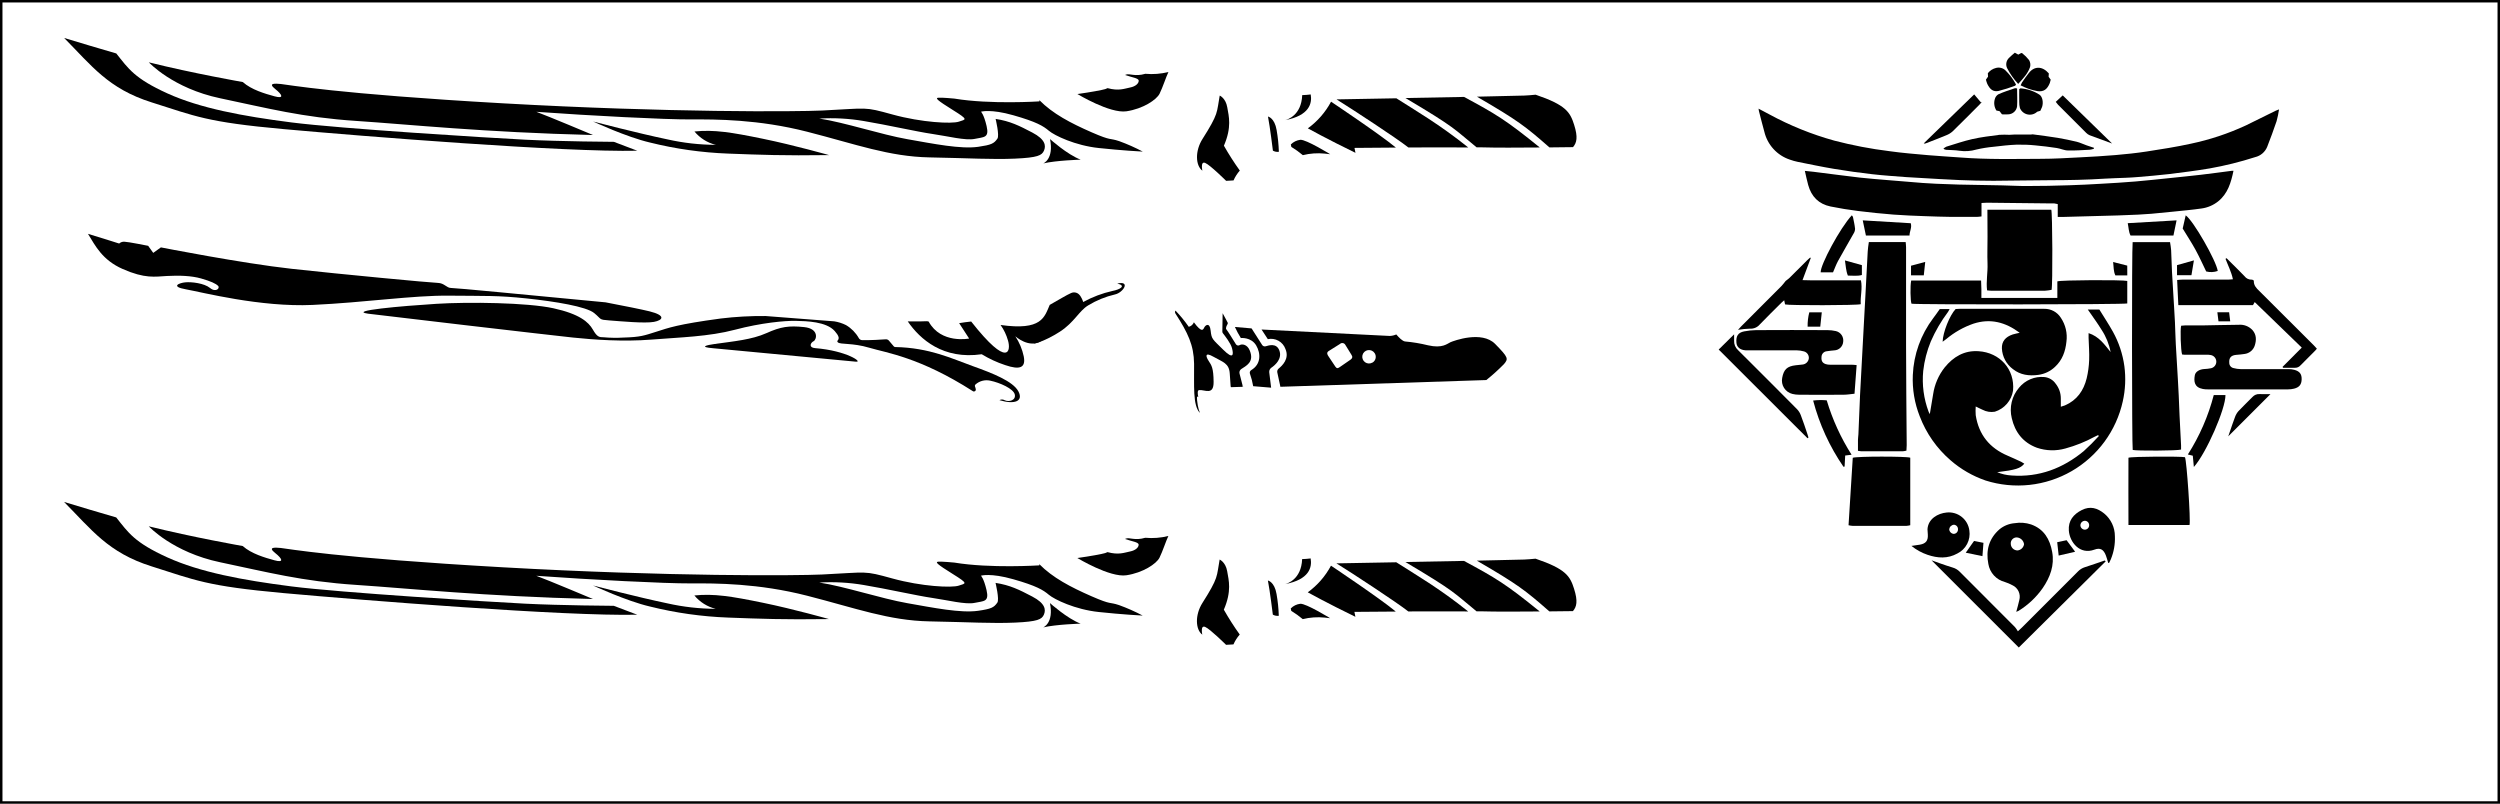 <svg width="1014" height="326" viewBox="0 0 1014 326" fill="none" xmlns="http://www.w3.org/2000/svg">
<path d="M786.77 125.35H790.77C790.579 125.745 790.365 126.129 790.13 126.5C787.34 130.215 784.991 134.242 783.13 138.5C781.56 142.315 780.526 146.33 780.06 150.43C779.512 156.073 780.268 161.766 782.27 167.07C782.408 167.378 782.561 167.678 782.73 167.97C783.21 165.07 783.64 162.48 784.08 159.89C784.661 155.935 786.268 152.201 788.74 149.06C792.27 144.7 796.74 142.06 802.49 142.45C811.14 143 817.29 149.78 816.49 158.45C816.176 160.419 815.319 162.261 814.015 163.77C812.711 165.279 811.013 166.394 809.11 166.99C807.401 167.287 805.641 167.005 804.11 166.19C803.24 165.82 802.4 165.37 801.35 164.87C801.264 166.045 801.264 167.225 801.35 168.4C802.58 176.31 806.98 181.74 814.35 184.85C816.18 185.63 817.98 186.47 819.78 187.3C820.221 187.532 820.648 187.789 821.06 188.07C819.5 189.99 817.51 190.61 810.06 191.52C811.939 192.302 813.938 192.755 815.97 192.86C827.07 193.65 836.7 189.96 845.15 182.99C847.297 181.056 849.343 179.014 851.28 176.87L851 176.47C850.54 176.69 850.07 176.89 849.62 177.12C845.86 179.17 841.873 180.775 837.74 181.9C833.936 182.982 829.893 182.878 826.15 181.6C820.53 179.51 817.27 175.29 815.97 169.6C815.444 167.458 815.437 165.221 815.948 163.074C816.459 160.928 817.475 158.935 818.91 157.26C820.141 155.747 821.726 154.561 823.524 153.806C825.322 153.051 827.278 152.75 829.22 152.93C830.14 153.022 831.029 153.316 831.823 153.792C832.616 154.267 833.295 154.912 833.81 155.68C835.162 157.386 835.889 159.503 835.87 161.68C835.87 162.68 835.87 163.68 835.87 164.97C836.435 164.818 836.993 164.638 837.54 164.43C842.42 162.32 845.13 158.43 846.36 153.43C846.937 151.013 847.272 148.544 847.36 146.06C847.48 143.06 847.22 140.06 847.13 137.06C847.13 136.52 847.13 135.98 847.13 135.11C851.4 136.5 853.6 139.76 856.06 142.79C855.451 139.578 854.211 136.519 852.41 133.79C850.73 131.03 848.79 128.44 846.81 125.55H851.5C853.3 128.48 855.27 131.45 857 134.55C859.405 138.888 860.981 143.635 861.65 148.55C862.27 153.295 862.05 158.112 861 162.78C859.695 168.683 857.176 174.25 853.602 179.126C850.027 184.002 845.477 188.08 840.24 191.101C835.003 194.122 829.194 196.018 823.184 196.671C817.173 197.323 811.093 196.717 805.33 194.89C800.118 193.092 795.301 190.308 791.14 186.69C785.564 181.877 781.271 175.754 778.65 168.87C776.545 163.547 775.587 157.839 775.84 152.12C776.192 143.764 779.08 135.714 784.12 129.04C785.06 127.83 785.91 126.57 786.77 125.35Z" fill="black"/>
<path d="M713.26 44.07C714.9 44.94 716.26 45.66 717.68 46.41C726.023 50.937 734.853 54.503 744 57.04C751.337 58.956 758.794 60.382 766.32 61.31C771.55 62.05 776.82 62.47 782.08 62.94C786.38 63.32 790.7 63.53 795 63.87C805.93 64.73 816.88 64.47 827.82 64.42C833.1 64.42 838.38 64.09 843.66 63.82C848.48 63.58 853.3 63.3 858.11 62.89C862.31 62.53 866.51 62.09 870.68 61.45C876.68 60.52 882.74 59.58 888.68 58.27C896.36 56.651 903.831 54.165 910.95 50.86C915.04 48.86 919.07 46.86 923.12 44.86C923.43 44.7 923.76 44.61 924.38 44.37C924.145 45.986 923.811 47.585 923.38 49.16C922.19 52.67 920.9 56.16 919.55 59.61C919.125 60.627 918.467 61.529 917.627 62.243C916.788 62.958 915.792 63.464 914.72 63.72C908.658 65.671 902.47 67.207 896.2 68.32C890.74 69.24 885.2 69.94 879.74 70.61C875.56 71.11 871.35 71.43 867.15 71.8C865.49 71.95 863.81 72.04 862.15 72.11C859.35 72.24 856.55 72.28 853.76 72.46C846.4 72.95 839.03 73.07 831.65 73.09C823.96 73.09 816.28 73.31 808.59 73.33C803.97 73.33 799.34 73.22 794.71 73.03C789.43 72.82 784.16 72.47 778.88 72.17C776.96 72.07 775.03 71.98 773.1 71.83C768.49 71.47 763.88 71.18 759.29 70.65C754.143 70.063 749.01 69.343 743.89 68.49C738.97 67.67 734.09 66.63 729.2 65.66C728.107 65.432 727.031 65.128 725.98 64.75C723.427 63.903 721.133 62.416 719.318 60.431C717.503 58.445 716.226 56.028 715.61 53.41C714.83 50.62 714.13 47.8 713.41 44.99C713.337 44.688 713.287 44.38 713.26 44.07Z" fill="black"/>
<path d="M732.05 69.31C733.5 69.46 734.54 69.55 735.58 69.68C741.83 70.46 748.07 71.3 754.33 72.03C758.02 72.45 761.72 72.71 765.41 73.03C770.223 73.443 775.033 73.837 779.84 74.21C781.66 74.35 783.49 74.46 785.32 74.53C788.32 74.66 791.42 74.79 794.47 74.86C800.37 74.99 806.27 75.06 812.17 75.19C815.48 75.26 818.78 75.47 822.08 75.45C827.833 75.45 833.583 75.347 839.33 75.14C843.65 75.02 847.96 74.78 852.28 74.53C856.89 74.27 861.51 74 866.11 73.61C870.92 73.21 875.72 72.67 880.52 72.18C884.52 71.76 888.61 71.36 892.64 70.89C896.83 70.4 901.01 69.82 905.2 69.28C905.39 69.28 905.58 69.28 905.9 69.28C904.9 74.04 903.61 78.56 899.63 81.72C897.697 83.247 895.39 84.227 892.95 84.56C889.09 85.12 885.18 85.45 881.29 85.86C878.41 86.16 875.53 86.44 872.65 86.7C870.88 86.85 869.1 86.96 867.32 87.05C864.58 87.18 861.84 87.3 859.09 87.38C851.67 87.6 844.25 87.79 836.83 87.99C836.17 87.99 835.52 87.99 834.62 87.99V82.78C834 82.66 833.62 82.55 833.24 82.51C832.86 82.47 832.42 82.51 832.01 82.51L805.9 82.22C805.25 82.22 804.6 82.28 803.7 82.33V87.78C802.92 87.86 802.38 87.97 801.85 87.97C798.38 87.97 794.92 87.97 791.46 87.97C787.85 87.92 784.24 87.81 780.63 87.67C776.41 87.5 772.19 87.37 767.99 87.04C763.18 86.66 758.37 86.17 753.59 85.57C749.86 85.1 746.14 84.5 742.46 83.75C737.67 82.75 734.7 79.75 733.4 75.03C732.91 73.27 732.55 71.48 732.05 69.31Z" fill="black"/>
<path d="M865 98.21H880.17C880.33 99.37 880.56 100.41 880.61 101.46C880.77 104.46 880.81 107.46 880.97 110.46C881.23 115.33 881.55 120.2 881.84 125.06C881.95 126.94 882.08 128.82 882.16 130.69C882.29 133.69 882.35 136.69 882.51 139.69C882.76 144.51 883.08 149.32 883.36 154.14C883.49 156.22 883.59 158.3 883.69 160.39C883.81 163.13 883.9 165.87 884.03 168.62C884.22 172.62 884.44 176.62 884.64 180.62C884.64 181.21 884.64 181.81 884.64 182.34C883.31 182.84 866.64 182.91 865.03 182.5C864.7 181.41 864.62 100.3 865 98.21Z" fill="black"/>
<path d="M758 98.19H772.94C773 98.95 773.1 99.64 773.1 100.32C773.1 113.51 773.1 126.7 773.1 139.9C773.1 153.44 773.27 166.98 773.36 180.52C773.36 181.22 773.29 181.93 773.25 182.78C772.755 182.909 772.25 182.996 771.74 183.04C766.14 183.04 760.537 183.04 754.93 183.04C754.48 183.009 754.032 182.949 753.59 182.86C753.59 181.34 753.59 179.86 753.59 178.44C753.59 177.68 753.74 176.92 753.77 176.16C754 170.83 754.19 165.49 754.44 160.16C754.6 156.5 754.84 152.85 755.03 149.16L756 131.08C756.19 127.42 756.41 123.77 756.6 120.08C756.91 114.08 757.2 108.08 757.54 102.08C757.59 100.9 757.8 99.64 758 98.19Z" fill="black"/>
<path d="M806.09 85.06H832C832.48 86.19 832.61 115.6 832.12 117.56C831.215 117.739 830.3 117.859 829.38 117.92C822.14 117.92 814.91 117.92 807.68 117.92C807.18 117.92 806.68 117.84 805.96 117.77C805.51 114.09 806.28 110.51 806.14 106.93C806 103.35 806.14 99.7 806.14 96.09L806.09 85.06Z" fill="black"/>
<path d="M819.19 134.98C813.46 130.7 807.35 129.04 800.45 131.27C796.437 132.656 792.71 134.76 789.45 137.48C788.99 137.84 788.51 138.18 787.93 138.61C788.03 134.78 790.81 127.85 793.21 125.34C793.67 125.34 794.21 125.26 794.77 125.26C806.243 125.26 817.707 125.26 829.16 125.26C830.492 125.234 831.808 125.551 832.982 126.182C834.156 126.812 835.147 127.735 835.86 128.86C837.798 131.72 838.611 135.197 838.14 138.62C837.74 142.51 836.49 146.04 833.5 148.81C831.642 150.577 829.272 151.712 826.73 152.05C823.03 152.54 819.49 152.13 816.45 149.72C815.13 148.744 814.043 147.487 813.268 146.039C812.493 144.592 812.05 142.99 811.97 141.35C811.86 138.52 813.36 136.66 816.38 135.65C817.32 135.36 818.26 135.2 819.19 134.98Z" fill="black"/>
<path d="M885.06 143.78C884.51 142.13 884.24 133.6 884.68 132.11C885.16 132.11 885.68 132 886.25 131.99C888.59 131.99 890.93 131.99 893.25 131.99C898.19 131.91 903.12 131.77 908.05 131.73C909.07 131.644 910.097 131.79 911.053 132.158C912.009 132.525 912.869 133.103 913.57 133.85C915.22 135.71 915.24 137.85 914.57 140.02C914.293 140.957 913.748 141.793 913.002 142.424C912.255 143.055 911.34 143.454 910.37 143.57C909.27 143.76 908.15 143.83 907.03 143.93C904.97 144.1 904.03 145.09 904.19 147.1C904.171 147.615 904.337 148.12 904.658 148.524C904.979 148.927 905.434 149.203 905.94 149.3C906.872 149.556 907.833 149.694 908.8 149.71C915.27 149.71 921.73 149.71 928.2 149.71C929.013 149.699 929.824 149.8 930.61 150.01C932.75 150.6 933.61 151.73 933.55 153.87C933.49 156.01 932.55 157.12 930.45 157.64C929.661 157.832 928.852 157.929 928.04 157.93C917.193 157.93 906.343 157.93 895.49 157.93C894.82 157.943 894.15 157.89 893.49 157.77C890 157.12 889.75 154.71 890.23 152.16C890.5 150.76 892.1 149.82 893.92 149.69C894.884 149.656 895.844 149.546 896.79 149.36C897.415 149.223 897.973 148.871 898.365 148.365C898.757 147.859 898.959 147.231 898.935 146.591C898.911 145.952 898.663 145.341 898.235 144.865C897.806 144.39 897.224 144.08 896.59 143.99C896.039 143.895 895.479 143.855 894.92 143.87C892.22 143.87 889.52 143.87 886.82 143.87C886.29 143.93 885.69 143.86 885.06 143.78Z" fill="black"/>
<path d="M753.05 148.08L752.19 159.69C750.66 159.84 749.26 160.09 747.86 160.1C741.79 160.16 735.73 160.15 729.67 160.1C728.77 160.1 727.874 159.993 727 159.78C725.599 159.439 724.385 158.568 723.612 157.35C722.84 156.132 722.571 154.663 722.86 153.25C723.49 149.84 724.86 148.55 728.34 148.15L731.07 147.86C731.709 147.804 732.311 147.536 732.779 147.097C733.247 146.658 733.554 146.074 733.65 145.44C733.728 144.793 733.569 144.14 733.201 143.603C732.832 143.066 732.281 142.681 731.65 142.52C730.674 142.242 729.665 142.098 728.65 142.09C722.38 142.09 716.11 142.09 709.85 142.09C709.23 142.09 708.62 142.09 708.01 142.09C705.8 141.95 704.43 140.8 704.29 138.99C704.07 136.3 704.96 134.9 707.42 134.41C709.017 134.09 710.641 133.92 712.27 133.9C721.95 133.847 731.617 133.847 741.27 133.9C742.39 133.907 743.507 134.034 744.6 134.28C745.553 134.496 746.39 135.062 746.945 135.866C747.501 136.669 747.734 137.652 747.6 138.62C747.532 139.545 747.125 140.413 746.457 141.057C745.789 141.701 744.907 142.076 743.98 142.11C742.98 142.21 741.98 142.29 740.98 142.46C740.387 142.503 739.832 142.77 739.427 143.206C739.023 143.642 738.798 144.215 738.8 144.81C738.67 146.34 739.15 147.22 740.5 147.68C741.083 147.859 741.69 147.943 742.3 147.93C745.2 147.93 748.11 147.93 751.01 147.93C751.64 147.93 752.23 148.01 753.05 148.08Z" fill="black"/>
<path d="M774.8 185.64V213.03C774.272 213.166 773.733 213.256 773.19 213.3C765.957 213.3 758.723 213.3 751.49 213.3C750.911 213.253 750.337 213.167 749.77 213.04C750.34 203.81 750.91 194.71 751.48 185.68C752.88 185.06 773.32 185.05 774.8 185.64Z" fill="black"/>
<path d="M863.3 212.93C863.24 203.68 863.3 194.61 863.3 185.65C864.75 185.14 884.57 185.06 886.23 185.44C886.92 186.87 888.59 211.1 888.07 212.93H863.3Z" fill="black"/>
<path d="M775.18 113.78H803.53C803.58 114.96 803.63 116.1 803.65 117.24C803.67 118.38 803.65 119.55 803.65 120.84H834.46V114.13C835.81 113.56 861.04 113.46 862.82 113.95V123.08C861.59 123.53 776.82 123.6 775.31 123.18C774.85 122.13 774.73 115.88 775.18 113.78Z" fill="black"/>
<path d="M817.79 248.16C818.26 246.37 818.71 244.92 819.02 243.43C819.358 242.239 819.254 240.967 818.729 239.846C818.203 238.726 817.291 237.832 816.16 237.33C815.221 236.824 814.236 236.405 813.22 236.08C811.501 235.646 809.947 234.719 808.748 233.413C807.549 232.107 806.757 230.479 806.47 228.73C805.4 223.27 806.69 218.44 811.02 214.66C812.77 213.237 814.911 212.379 817.16 212.2C819.382 211.833 821.66 212.008 823.8 212.71C829.05 214.58 831.43 218.71 832.36 223.86C833.36 229.29 831.54 234.1 828.53 238.52C825.921 242.246 822.575 245.398 818.7 247.78C818.5 247.87 818.26 247.94 817.79 248.16ZM818.33 223.26C818.987 223.186 819.601 222.896 820.077 222.437C820.552 221.978 820.863 221.374 820.96 220.72C820.857 219.985 820.501 219.308 819.954 218.807C819.406 218.305 818.701 218.009 817.96 217.97C817.628 217.969 817.299 218.037 816.994 218.17C816.69 218.303 816.416 218.498 816.191 218.743C815.966 218.987 815.795 219.276 815.688 219.591C815.581 219.905 815.541 220.239 815.57 220.57C815.583 221.291 815.88 221.979 816.397 222.482C816.914 222.986 817.608 223.265 818.33 223.26Z" fill="black"/>
<path d="M903.08 104.71L905.33 106.95C907.02 108.64 908.74 110.31 910.39 112.04C910.722 112.492 911.16 112.854 911.666 113.095C912.172 113.336 912.73 113.448 913.29 113.42C913.513 113.442 913.731 113.507 913.93 113.61C914.04 113.76 914.16 113.85 914.15 113.93C914.09 115.74 915.15 116.86 916.38 118.03C923.76 125.363 931.113 132.697 938.44 140.03C938.86 140.46 939.25 140.91 939.72 141.42C939.35 141.87 939.08 142.23 938.72 142.54C936.85 144.42 934.96 146.27 933.11 148.17C932.83 148.5 932.478 148.762 932.081 148.935C931.684 149.109 931.253 149.189 930.82 149.17C929.21 149.17 927.6 149.17 925.98 149.17L925.82 148.79L933.6 140.99L914.51 122.52L913.81 123.76H883.53C883.36 120.21 883.21 116.96 883.05 113.56C883.98 113.49 884.62 113.41 885.26 113.41H903.75C904.34 113.41 904.92 113.32 905.67 113.27C905.05 110.27 903.67 107.66 902.67 104.99L903.08 104.71Z" fill="black"/>
<path d="M734.46 104.62C733.38 107.49 732.3 110.37 731.1 113.62C733.32 113.74 735.22 113.67 737.1 113.69C738.98 113.71 741.1 113.69 743.1 113.69H754.8C755.48 117.08 754.5 120.26 754.72 123.38C753.26 123.89 725.44 123.92 724.02 123.47L723.67 121.78C723.2 122.2 722.83 122.5 722.5 122.83C719.58 125.74 716.62 128.62 713.77 131.6C713.282 132.177 712.667 132.632 711.972 132.929C711.278 133.226 710.524 133.356 709.77 133.31C708.147 133.35 706.53 133.507 704.93 133.78C705.48 133.18 705.83 132.78 706.2 132.4C711.667 126.92 717.137 121.443 722.61 115.97C723.18 115.4 723.61 114.74 724.25 113.97C724.83 113.49 725.62 112.97 726.25 112.28C728.55 110.03 730.8 107.75 733.07 105.48C733.42 105.13 733.8 104.8 734.17 104.48L734.46 104.62Z" fill="black"/>
<path d="M783.44 227.26C784.44 227.62 785.62 228.07 786.8 228.47C788.54 229.07 790.26 229.68 792.02 230.2C793.096 230.509 794.075 231.091 794.86 231.89C802.333 239.397 809.817 246.897 817.31 254.39C817.737 254.909 818.119 255.465 818.45 256.05C819.25 255.31 819.7 254.92 820.11 254.51C827.677 246.95 835.24 239.383 842.8 231.81C843.573 231.003 844.536 230.401 845.6 230.06C848.3 229.2 850.99 228.25 853.68 227.33L854.06 227.69L818.82 262.63L783.44 227.26Z" fill="black"/>
<path d="M775.28 221.42C776.65 221.22 777.7 221.1 778.74 220.91C781.12 220.48 782.05 219.3 781.93 216.91C781.844 216.16 781.797 215.405 781.79 214.65C782.05 210.43 785.99 208.19 789.61 207.87C791.786 207.652 793.961 208.292 795.672 209.653C797.382 211.015 798.494 212.991 798.77 215.16C799.059 217.029 798.745 218.941 797.872 220.619C797 222.297 795.616 223.653 793.92 224.49C789.97 226.68 785.92 226.43 781.82 225.03C779.443 224.225 777.228 223.003 775.28 221.42ZM794.16 214.64C794.174 214.183 794.009 213.739 793.701 213.401C793.394 213.063 792.966 212.858 792.51 212.83C792.032 212.871 791.583 213.074 791.235 213.405C790.888 213.736 790.664 214.175 790.6 214.65C790.625 215.132 790.822 215.588 791.157 215.935C791.491 216.282 791.94 216.497 792.42 216.54C792.661 216.535 792.898 216.481 793.118 216.382C793.337 216.283 793.534 216.14 793.697 215.963C793.859 215.785 793.984 215.576 794.064 215.349C794.144 215.121 794.176 214.88 794.16 214.64Z" fill="black"/>
<path d="M855.07 228.26C854.78 227.26 854.52 226.32 854.17 225.37C853.26 222.89 851.88 222.03 849.47 222.94C843.62 225.13 839.47 219.94 839.12 215.2C838.83 211.2 840.98 208.59 844.38 206.87C847.78 205.15 850.73 206.07 853.45 208.27C854.811 209.39 855.907 210.798 856.659 212.392C857.412 213.986 857.801 215.727 857.8 217.49C857.94 220.704 857.373 223.909 856.14 226.88C855.99 227.25 855.8 227.62 855.62 227.98C855.556 228.115 855.483 228.246 855.4 228.37L855.07 228.26ZM847.36 213.04C847.374 212.58 847.206 212.133 846.894 211.794C846.582 211.456 846.15 211.253 845.69 211.23C845.203 211.225 844.734 211.41 844.383 211.746C844.031 212.083 843.826 212.544 843.81 213.03C843.811 213.271 843.861 213.51 843.955 213.731C844.05 213.953 844.188 214.154 844.361 214.321C844.535 214.489 844.74 214.62 844.964 214.708C845.189 214.795 845.429 214.837 845.67 214.83C846.13 214.812 846.564 214.614 846.88 214.28C847.196 213.945 847.368 213.5 847.36 213.04Z" fill="black"/>
<path d="M697.1 141.78L703.36 135.6C703.36 136.33 703.36 137.26 703.36 138.18C703.322 138.894 703.444 139.608 703.718 140.269C703.991 140.93 704.409 141.521 704.94 142C709.46 146.48 713.963 150.977 718.45 155.49C721.95 158.99 725.45 162.49 728.91 166C729.567 166.694 730.078 167.514 730.41 168.41C731.41 170.93 732.2 173.5 733.08 176.05C733.24 176.51 733.37 176.99 733.51 177.46L733.14 177.76L697.1 141.78Z" fill="black"/>
<path d="M849.22 60.36C848.704 60.536 848.171 60.66 847.63 60.73C844.69 60.88 841.74 61.11 838.8 61.03C837.27 61.03 835.8 60.27 834.21 60.03C831.3 59.6 828.39 59.21 825.46 58.96C822.932 58.707 820.39 58.614 817.85 58.68C814.77 58.8 811.69 59.17 808.61 59.53C806.253 59.742 803.914 60.119 801.61 60.66C799.372 61.317 797.018 61.481 794.71 61.14C792.96 60.86 791.16 60.89 789.39 60.77C788.967 60.739 788.564 60.575 788.24 60.3C788.61 59.97 789.024 59.694 789.47 59.48C792.96 58.41 796.47 57.21 799.98 56.41C803.49 55.61 807.27 55.17 810.98 54.68C812.336 54.605 813.694 54.605 815.05 54.68C815.76 54.68 816.47 54.57 817.17 54.56C818.39 54.56 819.6 54.56 820.82 54.56H823.82C824.018 54.519 824.218 54.492 824.42 54.48C827.82 54.94 831.22 55.35 834.61 55.91C837.2 56.33 839.78 56.91 842.34 57.5C843.7 57.84 844.99 58.5 846.34 58.96C847.34 59.32 848.34 59.62 849.34 59.96L849.22 60.36Z" fill="black"/>
<path d="M897.9 160.24H902.65C902.72 165.78 894.89 183.74 889.83 189.41C889.67 187.74 889.54 186.32 889.4 184.84L887.4 184.33C892.14 176.899 895.683 168.77 897.9 160.24Z" fill="black"/>
<path d="M751 184.44L748.41 184.76L748.17 189.23L747.72 189.33C742.095 181.152 737.93 172.061 735.41 162.46C737.238 162.229 739.086 162.202 740.92 162.38C743.25 170.162 746.642 177.585 751 184.44Z" fill="black"/>
<path d="M743.47 110.47H738.47C738.29 107.47 746.32 92.47 751.1 87.33C751.26 87.57 751.51 87.78 751.56 88.02C751.88 89.62 752.26 91.21 752.42 92.83C752.395 93.523 752.177 94.195 751.79 94.77C749.7 98.5 747.52 102.18 745.47 105.92C744.71 107.34 744.16 108.88 743.47 110.47Z" fill="black"/>
<path d="M803.82 41.39C803.48 41.76 803.16 42.14 802.82 42.5C799.22 46.1 795.65 49.72 792 53.27C791.257 53.944 790.396 54.477 789.46 54.84C786.69 56 783.88 57.06 781.09 58.15C780.961 58.208 780.821 58.238 780.68 58.238C780.539 58.238 780.399 58.208 780.27 58.15C787.07 51.56 793.86 44.96 800.73 38.29C801.47 39.18 802.44 40.29 803.42 41.48L803.82 41.39Z" fill="black"/>
<path d="M885.3 92.69C885.7 90.91 886.1 89.15 886.52 87.34C889.63 89.47 898.91 105.75 899.52 109.9C898.012 110.434 896.378 110.504 894.83 110.1C893.43 107.22 892.08 104.21 890.51 101.33C888.94 98.45 887.09 95.66 885.3 92.69Z" fill="black"/>
<path d="M882.82 89.38C882.37 91.54 881.97 93.49 881.55 95.52H864.15C863.36 94.04 863.4 92.36 863.01 90.52L882.82 89.38Z" fill="black"/>
<path d="M856.67 58.21C853.46 57.03 850.5 55.97 847.56 54.85C847.046 54.634 846.581 54.318 846.19 53.92C842.37 50.12 838.557 46.31 834.75 42.49C834.416 42.117 834.103 41.726 833.81 41.32L836.64 38.69L856.67 58.21Z" fill="black"/>
<path d="M774.5 95.52H756.81L755.53 89.38L775 90.54C775.55 92.34 774.51 93.78 774.5 95.52Z" fill="black"/>
<path d="M920.91 159.85L903.78 176.98C903.95 176.48 904.18 175.79 904.42 175.11C905.12 173.11 905.78 171.05 906.55 169.06C906.86 168.212 907.324 167.429 907.92 166.75C909.77 164.75 911.74 162.94 913.62 161C913.978 160.603 914.421 160.292 914.917 160.091C915.412 159.89 915.947 159.804 916.48 159.84C918 159.89 919.47 159.85 920.91 159.85Z" fill="black"/>
<path d="M818.58 34.04C816.787 32.106 815.266 29.936 814.06 27.59C813.746 26.91 813.654 26.148 813.795 25.413C813.937 24.677 814.306 24.005 814.85 23.49C815.57 22.72 816.42 22.08 817.22 21.37L818.61 22.15L819.8 21.51C819.93 21.51 820.13 21.51 820.22 21.59C821.253 22.408 822.186 23.344 823 24.38C823.486 25.21 823.633 26.195 823.41 27.13C822.55 29.78 820.62 31.78 818.58 34.04Z" fill="black"/>
<path d="M817.7 34.3C817.48 34.57 817.41 34.75 817.29 34.79C815.118 35.601 812.905 36.299 810.66 36.88C808.46 37.35 807.15 36.3 806.04 34.02C805.816 33.464 805.632 32.892 805.49 32.31L806.34 31.09L806.27 29.69C807.109 28.619 808.286 27.864 809.61 27.55C810.277 27.374 810.979 27.373 811.647 27.549C812.314 27.724 812.925 28.069 813.42 28.55C815.135 30.234 816.579 32.173 817.7 34.3Z" fill="black"/>
<path d="M827.57 44.94L826.28 45.32C825.769 45.805 825.148 46.159 824.47 46.35C823.791 46.541 823.077 46.565 822.388 46.418C821.699 46.271 821.055 45.959 820.514 45.508C819.973 45.057 819.549 44.481 819.28 43.83C819.071 42.997 818.976 42.139 819 41.28C818.95 39.52 819 37.76 819 36.17C819.34 35.95 819.42 35.83 819.5 35.84C822.245 36.027 824.898 36.908 827.21 38.4C828.44 39.21 828.86 41.52 828.28 43.34C828.05 43.86 827.8 44.36 827.57 44.94Z" fill="black"/>
<path d="M818.13 35.88C818.13 38.41 818.29 40.79 818.13 43.14C818.011 44.01 817.591 44.811 816.942 45.404C816.294 45.996 815.458 46.341 814.58 46.38C813.73 46.46 812.87 46.38 812.01 46.38L811.01 45.08L809.75 44.84C809.32 44.172 809.037 43.419 808.92 42.633C808.803 41.847 808.854 41.045 809.07 40.28C809.162 39.87 809.334 39.483 809.576 39.139C809.818 38.796 810.125 38.504 810.48 38.28C812.64 37.28 814.93 36.59 817.18 35.81C817.36 35.69 817.69 35.83 818.13 35.88Z" fill="black"/>
<path d="M831 29.78L830.91 31.12L831.77 32.32C831.671 32.787 831.544 33.248 831.39 33.7C830.39 36.14 829.01 37.34 826.39 36.96C824.007 36.533 821.704 35.743 819.56 34.62C819.716 34.208 819.907 33.81 820.13 33.43C821.03 32.14 821.92 30.83 822.91 29.6C825.14 26.72 828.42 26.78 831 29.78Z" fill="black"/>
<path d="M748.31 105.63L755.18 107.54V111.54C753.31 112.07 751.46 111.75 749.5 111.78C748.67 109.78 748.68 107.78 748.31 105.63Z" fill="black"/>
<path d="M889.85 105.61C889.52 107.69 889.21 109.61 888.85 111.61H883V107.54L889.85 105.61Z" fill="black"/>
<path d="M738.92 126.68L738.3 132.49H733.17C733.131 130.531 733.36 128.577 733.85 126.68H738.92Z" fill="black"/>
<path d="M804.49 220.17L804.08 225.57L797.31 224.18L800.67 219.41L804.49 220.17Z" fill="black"/>
<path d="M838.21 219.11L841.67 223.79L835 225.34C834.78 223.41 834.6 221.74 834.4 219.91L838.21 219.11Z" fill="black"/>
<path d="M780.29 111.68H775.11V107.78L780.87 106.23C780.68 108 780.5 109.72 780.29 111.68Z" fill="black"/>
<path d="M862.83 111.71H858C857.18 110.03 857.34 108.22 857.08 106.28L862.81 107.73L862.83 111.71Z" fill="black"/>
<path d="M904.13 126.65L904.58 130.34H899.82C899.67 129.15 899.53 127.98 899.36 126.65H904.13Z" fill="black"/>
<path d="M453.95 57.25C449.73 55.83 451.15 57.33 442.72 53.64C434.29 49.95 426.97 46.12 421.58 40.64V41.12C421.58 41.12 401.76 42.42 387.08 39.99C387.08 39.99 381.93 39.5 380.59 39.63C379.25 39.76 379.96 40.57 386.49 44.63C393.02 48.69 391.73 48.38 388.92 49.34C386.11 50.3 373.84 49.71 361.99 46.44C350.14 43.17 352.39 43.91 333.41 44.83C323.27 45.32 271.32 45.71 203.93 41.9C136.54 38.09 116.27 34.29 113.93 34.07C111.59 33.85 108.52 33.63 111.59 36.07C114.66 38.51 115.25 40.13 111.37 39.07C107.49 38.01 101.97 36.41 98.48 33.28C98.48 33.28 78.21 29.74 60.37 25.28C60.37 25.28 70.11 35.84 89.31 39.86C108.51 43.88 122.58 47.6 144.36 49.04C166.14 50.48 195.8 53.65 240.54 54.77C240.54 54.77 222.21 47.06 217.54 45.35C239.54 46.94 269.81 48.5 280.13 48.44C290.45 48.38 307.64 48.38 327.41 53.44C347.18 58.5 360.61 63.53 377.02 63.84C393.43 64.15 402.46 64.75 411.68 64.34C420.9 63.93 422.6 63.04 423.44 61.09C424.28 59.14 424.05 56.56 418.7 53.76C413.35 50.96 409.7 49.14 403.82 48.23C403.82 48.23 405.46 54.98 404.55 56.23C403.16 58.23 402.11 58.77 396.75 59.55C389.63 60.55 378.66 58.32 368.06 56.46C357.46 54.6 342.58 49.64 332.32 48.09C338.355 47.737 344.411 48.073 350.37 49.09C359.69 50.64 372.09 53.46 378.17 54.33C384.25 55.2 391.68 57.12 395.37 56.33C399.06 55.54 401.31 56.01 400.17 51.15C399.03 46.29 397.89 45.31 397.89 45.31C397.89 45.31 401.7 44.1 411.05 46.76C420.4 49.42 423.18 51.13 425.43 53.04C427.68 54.95 436.1 59.04 445.69 60.04C454.98 61.04 463.02 61.47 463.51 61.49C460.427 59.854 457.232 58.437 453.95 57.25Z" fill="black"/>
<path d="M213.02 56.66C198.44 55.92 138.1 52.2 118.25 49.66C98.4 47.12 81.17 43.91 67.87 37.87C54.57 31.83 52.09 27.88 47.17 21.68C40.23 19.68 32.71 17.42 26.01 15.39C37.17 26.62 43.83 35.96 61.53 41.53C79.23 47.1 83.58 49.53 115.17 52.38C146.76 55.23 229.33 61.82 258.49 61.14L248.99 57.53C248.99 57.53 227.6 57.4 213.02 56.66Z" fill="black"/>
<path d="M425.89 56.41C425.89 56.41 432.89 62.71 438.33 64.76C438.33 64.76 428.39 65.05 423.16 66.28C423.17 66.28 427.54 64.53 425.89 56.41Z" fill="black"/>
<path d="M240.56 49.29C240.56 49.29 254.13 55.61 263.63 57.81C274.024 60.397 284.657 61.902 295.36 62.3C308.45 62.79 317.66 63.17 336.27 62.91C336.27 62.91 322.21 58.91 309.37 56.27C296.53 53.63 289.57 52.53 281.67 53.33C283.898 56.022 286.935 57.923 290.33 58.75C283.729 58.726 277.15 57.982 270.71 56.53C258.89 54.08 240.56 49.29 240.56 49.29Z" fill="black"/>
<path d="M456.69 30.26C456.576 30.305 456.466 30.358 456.36 30.42C459.14 31.42 461.81 31.67 461.86 32.71C461.91 33.75 460.72 35.03 458.38 35.49C456.04 35.95 453.79 36.99 449.23 35.75C448.931 35.913 448.616 36.044 448.29 36.14C447.03 36.52 442.29 37.41 437 38.14C437 38.14 450.2 46.14 456.89 45.14C463.58 44.14 469.09 40.49 470.33 38C471.57 35.51 472.96 31.19 473.92 29.2C470.861 29.972 467.692 30.219 464.55 29.93C460.29 31.19 458.22 29.69 456.69 30.26Z" fill="black"/>
<path d="M497.78 43.53C497.15 39.8 494.72 38.76 494.72 38.76C494.12 41.92 494.02 43.96 493.25 46.24C492.48 48.52 490.83 51.48 487.74 56.35C484.65 61.22 484.89 67.15 487.68 69.23C487.68 69.23 486.8 65.23 488.84 66.09C490.88 66.95 497.32 73.35 497.32 73.35L500.32 73.18C500.958 71.723 501.818 70.373 502.87 69.18C500.542 65.937 498.389 62.573 496.42 59.1C499.67 51.53 498.42 47.23 497.78 43.53Z" fill="black"/>
<path d="M514.29 47.26C515.11 51.42 516.29 61.11 516.29 61.11C517.024 61.525 517.875 61.687 518.71 61.57C518.616 58.615 518.312 55.671 517.8 52.76C516.97 47.78 514.29 47.26 514.29 47.26Z" fill="black"/>
<path d="M527.43 56.7C525.963 56.874 524.599 57.541 523.56 58.59L523.77 59.59C525.408 60.58 526.966 61.697 528.43 62.93C531.326 62.215 534.322 62.002 537.29 62.3C538.13 62.38 538.87 62.47 539.54 62.56C539.54 62.56 529.77 56.53 527.43 56.7Z" fill="black"/>
<path d="M521.24 48.73C531.11 46.88 532.24 41.91 531.63 38.31C530.485 38.458 529.334 38.548 528.18 38.58C527.84 46.93 522.03 48.53 521.24 48.73Z" fill="black"/>
<path d="M539.88 41.25C537.598 45.52 534.377 49.216 530.46 52.06C530.46 52.06 538.36 56.45 549.78 61.99L549.38 59.99C549.38 59.99 556.79 59.92 566.16 59.86C559.78 54.53 539.88 41.25 539.88 41.25Z" fill="black"/>
<path d="M570.94 59.59L571.24 59.81C579.75 59.81 588.99 59.74 595.52 59.81C583.9 50.48 574.09 44.81 566.36 39.87L542.09 40.31C548.48 44.27 566.56 56.13 570.94 59.59Z" fill="black"/>
<path d="M624.53 59.82C610.8 48.66 606.76 46.29 593.82 39.31L570.05 39.76C590.7 52.02 589.5 52.1 598.91 59.76H600.7C606.59 59.94 616.22 59.9 624.53 59.82Z" fill="black"/>
<path d="M599.03 39.21C615.71 48.89 618.65 51.21 628.45 59.79L638.01 59.68C639.53 57.91 640.08 55.68 638.46 50.59C636.84 45.5 635.17 42.59 622.85 38.41C621.08 38.59 619.52 38.71 618.27 38.76C615.62 38.85 608.25 39.02 599.03 39.21Z" fill="black"/>
<path d="M453.92 245.44C449.7 244.02 451.12 245.52 442.69 241.83C434.26 238.14 426.94 234.31 421.55 228.83V229.31C421.55 229.31 401.73 230.61 387.05 228.18C387.05 228.18 381.9 227.69 380.56 227.82C379.22 227.95 379.93 228.76 386.46 232.82C392.99 236.88 391.7 236.57 388.89 237.53C386.08 238.49 373.81 237.9 361.96 234.63C350.11 231.36 352.36 232.1 333.38 233.02C323.24 233.51 271.29 233.9 203.9 230.09C136.51 226.28 116.24 222.48 113.9 222.26C111.56 222.04 108.49 221.82 111.56 224.26C114.63 226.7 115.22 228.32 111.34 227.26C107.46 226.2 101.94 224.6 98.45 221.47C98.45 221.47 78.18 217.93 60.34 213.47C60.34 213.47 70.08 224.03 89.28 228.05C108.48 232.07 122.55 235.79 144.33 237.23C166.11 238.67 195.77 241.84 240.51 242.96C240.51 242.96 222.18 235.25 217.51 233.54C239.51 235.13 269.78 236.69 280.1 236.63C290.42 236.57 307.61 236.57 327.38 241.63C347.15 246.69 360.58 251.72 376.99 252.03C393.4 252.34 402.43 252.94 411.65 252.53C420.87 252.12 422.57 251.23 423.41 249.28C424.25 247.33 424.02 244.75 418.67 241.95C413.32 239.15 409.67 237.33 403.79 236.42C403.79 236.42 405.43 243.17 404.52 244.42C403.13 246.42 402.08 246.96 396.72 247.74C389.6 248.74 378.63 246.51 368.03 244.65C357.43 242.79 342.55 237.83 332.29 236.28C338.325 235.927 344.381 236.263 350.34 237.28C359.66 238.83 372.06 241.65 378.14 242.52C384.22 243.39 391.65 245.31 395.34 244.52C399.03 243.73 401.28 244.2 400.14 239.34C399 234.48 397.86 233.5 397.86 233.5C397.86 233.5 401.67 232.29 411.02 234.95C420.37 237.61 423.15 239.32 425.4 241.23C427.65 243.14 436.07 247.23 445.66 248.23C454.95 249.23 462.99 249.66 463.48 249.68C460.397 248.044 457.202 246.627 453.92 245.44Z" fill="black"/>
<path d="M212.99 244.85C198.41 244.11 138.07 240.39 118.22 237.85C98.37 235.31 81.14 232.1 67.84 226.06C54.54 220.02 52.06 216.07 47.14 209.87C40.2 207.87 32.68 205.61 25.98 203.58C37.14 214.81 43.8 224.15 61.5 229.72C79.2 235.29 83.55 237.72 115.14 240.57C146.73 243.42 229.3 250.01 258.46 249.33L248.96 245.72C248.96 245.72 227.57 245.59 212.99 244.85Z" fill="black"/>
<path d="M425.86 244.6C425.86 244.6 432.86 250.9 438.3 252.95C438.3 252.95 428.36 253.24 423.13 254.47C423.14 254.47 427.51 252.72 425.86 244.6Z" fill="black"/>
<path d="M240.53 237.48C240.53 237.48 254.1 243.8 263.6 246C273.993 248.587 284.627 250.092 295.33 250.49C308.42 250.98 317.63 251.36 336.24 251.1C336.24 251.1 322.18 247.1 309.34 244.46C296.5 241.82 289.54 240.72 281.64 241.52C283.868 244.212 286.905 246.113 290.3 246.94C283.699 246.916 277.12 246.172 270.68 244.72C258.86 242.27 240.53 237.48 240.53 237.48Z" fill="black"/>
<path d="M456.66 218.45C456.546 218.495 456.436 218.548 456.33 218.61C459.11 219.61 461.78 219.86 461.83 220.9C461.88 221.94 460.69 223.22 458.35 223.68C456.01 224.14 453.76 225.18 449.2 223.94C448.901 224.103 448.586 224.234 448.26 224.33C447 224.71 442.26 225.6 436.97 226.33C436.97 226.33 450.17 234.33 456.86 233.33C463.55 232.33 469.06 228.68 470.3 226.19C471.54 223.7 472.93 219.38 473.89 217.39C470.831 218.162 467.662 218.409 464.52 218.12C460.26 219.38 458.19 217.88 456.66 218.45Z" fill="black"/>
<path d="M497.75 231.72C497.12 227.99 494.69 226.95 494.69 226.95C494.09 230.11 493.99 232.15 493.22 234.43C492.45 236.71 490.8 239.67 487.71 244.54C484.62 249.41 484.86 255.34 487.65 257.42C487.65 257.42 486.77 253.42 488.81 254.28C490.85 255.14 497.29 261.54 497.29 261.54L500.29 261.37C500.928 259.913 501.788 258.563 502.84 257.37C500.512 254.127 498.359 250.763 496.39 247.29C499.64 239.72 498.39 235.42 497.75 231.72Z" fill="black"/>
<path d="M514.26 235.45C515.08 239.61 516.26 249.3 516.26 249.3C516.994 249.715 517.845 249.877 518.68 249.76C518.586 246.805 518.282 243.861 517.77 240.95C516.94 235.97 514.26 235.45 514.26 235.45Z" fill="black"/>
<path d="M527.4 244.89C525.933 245.064 524.569 245.73 523.53 246.78L523.74 247.78C525.378 248.77 526.936 249.887 528.4 251.12C531.295 250.405 534.292 250.192 537.26 250.49C538.1 250.57 538.84 250.66 539.51 250.75C539.51 250.75 529.74 244.72 527.4 244.89Z" fill="black"/>
<path d="M521.21 236.92C531.08 235.07 532.21 230.1 531.6 226.5C530.455 226.648 529.304 226.738 528.15 226.77C527.81 235.12 522 236.72 521.21 236.92Z" fill="black"/>
<path d="M539.85 229.44C537.568 233.709 534.347 237.406 530.43 240.25C530.43 240.25 538.33 244.64 549.75 250.18L549.35 248.18C549.35 248.18 556.76 248.11 566.13 248.05C559.75 242.72 539.85 229.44 539.85 229.44Z" fill="black"/>
<path d="M570.91 247.78L571.21 248C579.72 248 588.96 247.93 595.49 248C583.87 238.67 574.06 233 566.33 228.06L542.06 228.5C548.45 232.46 566.53 244.32 570.91 247.78Z" fill="black"/>
<path d="M624.5 248.01C610.77 236.85 606.73 234.48 593.79 227.5L570.02 227.95C590.67 240.21 589.47 240.29 598.88 247.95H600.67C606.56 248.13 616.19 248.09 624.5 248.01Z" fill="black"/>
<path d="M599 227.4C615.68 237.08 618.62 239.4 628.42 247.98L637.98 247.87C639.5 246.1 640.05 243.87 638.43 238.78C636.81 233.69 635.14 230.78 622.82 226.6C621.05 226.78 619.49 226.9 618.24 226.95C615.59 227.04 608.22 227.21 599 227.4Z" fill="black"/>
<path d="M263.46 126.28C260.51 125.55 253.26 124.08 245.63 122.63C214.2 119.63 184.63 116.77 182.96 116.8C181.1 116.8 180.24 114.8 177.56 114.74C174.88 114.68 138.56 111.26 118.31 109.03C98.06 106.8 65.26 100.34 65.26 100.34L62.15 102.57L60.09 99.7C60.09 99.7 51.95 98.07 50.48 98.04C50.09 98.009 49.698 98.058 49.328 98.185C48.958 98.313 48.618 98.515 48.33 98.78C48.33 98.78 42.48 96.91 35.68 94.84C38.68 99.7 41.45 105.43 49.75 109.1C58.82 113.1 62.84 112.21 67.75 111.94C72.66 111.67 77.63 111.83 81.54 112.94C85.45 114.05 87.54 115.02 88.45 115.94C89.36 116.86 87.6 118.77 85.2 116.81C82.8 114.85 77.67 114.29 75.2 114.51C72.73 114.73 68.96 116.21 75.4 117.35C81.84 118.49 105.58 124.66 126.79 123.68C148 122.7 167.41 119.77 182.11 119.92C196.81 120.07 201.8 119.8 213.55 121.04C225.3 122.28 237.8 124.35 240.99 126.97C244.18 129.59 242.73 129.64 247.21 129.97C251.69 130.3 261.56 131.23 265.21 130.56C268.86 129.89 270.26 127.97 263.46 126.28Z" fill="black"/>
<path d="M407.43 162.31C407.12 162.125 406.766 162.027 406.405 162.027C406.044 162.027 405.69 162.125 405.38 162.31C411.59 164.17 415.22 162.74 413.03 158.69C410.84 154.64 402.67 151.4 394.48 148.47C386.29 145.54 377.06 141.02 363.09 140.76C362.984 140.756 362.88 140.731 362.784 140.686C362.688 140.642 362.601 140.578 362.53 140.5L360.53 138.14C360.376 137.963 360.183 137.823 359.966 137.733C359.749 137.643 359.514 137.604 359.28 137.62C357.55 137.75 353.14 138.03 349.68 137.96C349.396 137.952 349.118 137.868 348.877 137.717C348.636 137.566 348.44 137.353 348.31 137.1C347.074 134.932 345.291 133.125 343.14 131.86C341.613 131.099 339.977 130.58 338.29 130.32H338.19C332.46 129.89 322.36 129.12 310.5 128.18H310.43C304.398 128.125 298.369 128.459 292.38 129.18C274.62 131.57 271.22 132.96 266.22 134.54C261.22 136.12 259.86 136.72 252.79 136.92C250.161 137.078 247.523 137.038 244.9 136.8C243.04 136.8 242.18 136.7 240.45 133.66C238.72 130.62 235.04 127.35 224.45 125.03C213.86 122.71 189.93 122.42 177.03 123.23C162.72 124.13 140.96 126.04 149.29 127.23C152.39 127.67 223.9 136.03 232.37 136.91C240.84 137.79 252.72 138.66 264.23 137.74C275.74 136.82 287.51 136.55 298.1 133.74C308.69 130.93 318.42 130.04 322.76 130.14C327.1 130.24 335.16 130.42 338.56 134.27C341.96 138.12 338.75 137.87 339.83 138.85C340.91 139.83 345.72 138.99 352.61 141.05C359.5 143.11 372.99 144.84 394.61 158.67C394.732 158.75 394.875 158.794 395.021 158.795C395.167 158.796 395.31 158.755 395.433 158.677C395.557 158.599 395.655 158.487 395.717 158.355C395.778 158.222 395.8 158.075 395.78 157.93C395.73 157.541 395.626 157.16 395.47 156.8C395.406 156.65 395.392 156.484 395.43 156.325C395.468 156.167 395.555 156.025 395.68 155.92C396.478 155.219 397.429 154.715 398.458 154.45C399.486 154.184 400.562 154.164 401.6 154.39C405.6 155.22 411.07 157.67 411.6 160C412.13 162.33 409.31 163.21 407.43 162.31Z" fill="black"/>
<path d="M347.16 146.7C350.16 147.05 343.56 142.25 330.6 141.2C327.92 140.99 328.67 139.05 329.97 138.41C331.27 137.77 332.31 133.31 326.15 132.67C319.99 132.03 316.74 132.48 310.84 135.13C304.94 137.78 297.54 138.44 289.79 139.53C286.69 139.97 283.21 140.75 289.42 141.26" fill="black"/>
<path d="M420.15 138.06C416.52 140.92 424.01 138.38 429.91 134.52C435.81 130.66 437.61 126.15 441.34 123.88C444.718 121.819 448.405 120.313 452.26 119.42C455.61 118.68 458.7 113.73 453.15 115.01C456.97 115.89 454.3 117.42 451.21 118.01C447.062 118.94 443.065 120.451 439.34 122.5C439.06 121.539 438.606 120.637 438 119.84C435.49 126.97 423.78 135.2 420.15 138.06Z" fill="black"/>
<path d="M368.19 130.37C373.19 137.64 382.54 145.94 398.19 143.68C401.176 145.508 404.364 146.985 407.69 148.08C413.69 150.14 416.14 149.17 415.23 144.54C414.616 141.631 413.456 138.866 411.81 136.39C411.81 136.39 417.44 141.51 422.33 138.28C427.22 135.05 436.53 126.71 438.16 120.07C437.806 119.439 437.229 118.964 436.542 118.738C435.855 118.513 435.109 118.552 434.45 118.85C432.61 119.64 429.17 121.76 425.77 123.66C423.58 128.66 422.6 134.18 405.83 131.81C407.183 133.712 408.198 135.833 408.83 138.08C410.06 142.08 409.18 149.82 393.91 130.41C392.36 130.56 390.66 130.8 389.03 131.07L393.08 137.31C393.08 137.31 381.68 139.62 376.67 130.43C376.35 130.315 376.009 130.267 375.67 130.29C375.26 130.37 372.13 130.38 368.19 130.37Z" fill="black"/>
<path d="M506.85 142.05C505.85 139.67 503.78 139.42 502.85 139.96C502.725 140.043 502.585 140.1 502.438 140.128C502.291 140.155 502.14 140.153 501.993 140.122C501.847 140.09 501.708 140.029 501.586 139.943C501.463 139.857 501.359 139.747 501.28 139.62C500.12 137.72 497.87 134.1 497.43 133.62C496.99 133.14 497.54 132.07 497.87 131.5C497.953 131.342 497.997 131.168 498 130.99C497.78 130.54 497.05 129.06 495.9 127.04C495.9 127.56 495.8 132.93 495.78 134.46C495.768 134.721 495.854 134.978 496.02 135.18C496.79 136.18 499.16 139.18 499.69 141.18C500.32 143.55 500.49 146.18 496.12 141.83C491.75 137.48 491.42 137.64 491.04 134.12C490.66 130.6 488.97 131.87 488.51 132.72C488.05 133.57 487.62 135.33 484.24 130.72C484.067 131.169 483.788 131.569 483.428 131.887C483.068 132.206 482.636 132.433 482.17 132.55C480.543 130.223 478.741 128.024 476.78 125.97C476.655 126.151 476.588 126.365 476.588 126.585C476.588 126.805 476.655 127.019 476.78 127.2C481.78 134.96 484.23 139.97 484.32 147.54C484.42 156.14 483.69 164.48 486.7 167.48C486.293 166.489 485.998 165.456 485.82 164.4C485.28 161.03 485.43 160.4 486.02 161.07C485.7 159.51 485.65 158.28 486.38 158.22C488.73 158.01 492.29 160.51 492.24 154.89C492.19 149.27 491.42 148.19 490.24 146.41C489.06 144.63 488.51 142.59 492.24 144.73C495.97 146.87 498.54 147.3 498.79 151.53C498.97 154.53 499.09 156.04 499.15 156.67C499.167 156.798 499.204 156.923 499.26 157.04L504.37 156.88L503.96 156.76C504 156.586 504 156.404 503.96 156.23L502.75 151.5C502.668 151.163 502.691 150.809 502.816 150.485C502.941 150.162 503.163 149.884 503.45 149.69C505.26 148.42 508.95 146.96 506.85 142.05Z" fill="black"/>
<path d="M518.91 142.17C517.72 138.97 514.55 140.12 513.34 140.46C513.072 140.531 512.788 140.514 512.531 140.412C512.273 140.309 512.055 140.126 511.91 139.89L507.64 133.2L500.88 132.62C501.58 134.17 502.385 135.67 503.29 137.11C503.29 137.11 507.46 136.65 509.51 140.11C511.42 143.37 511.51 147.72 507.51 150.11C507.265 150.254 507.078 150.478 506.98 150.744C506.881 151.01 506.878 151.302 506.97 151.57C507.554 153.219 507.996 154.915 508.29 156.64L515.57 157.24L514.8 150.97C514.77 150.63 514.828 150.287 514.968 149.976C515.108 149.664 515.326 149.394 515.6 149.19C517.26 148.07 520.14 145.5 518.91 142.17Z" fill="black"/>
<path d="M606.43 139.5C601.01 134 589.66 138.23 588.34 138.79C587.02 139.35 585.15 141.43 579.19 140.05C576.132 139.292 573.019 138.773 569.88 138.5C568.8 138.35 567.46 136.96 566.33 135.65C565.494 136.021 564.594 136.228 563.68 136.26L511.68 133.65L514.23 137.56C515.704 137.245 517.243 137.478 518.558 138.214C519.874 138.95 520.877 140.139 521.38 141.56C523.09 145.56 520.02 148.34 518.62 149.5C518.395 149.683 518.224 149.924 518.127 150.198C518.03 150.471 518.011 150.766 518.07 151.05L519.33 156.88L602.84 154.15C605.355 152.144 607.746 149.986 610 147.69C611.85 145.5 611.84 145.02 606.43 139.5ZM547.7 145.93L543.53 148.81C542.69 149.4 542.26 149.59 541.66 148.76L538.87 144.58C538.27 143.75 538.02 143.01 538.87 142.41L543.46 139.53C543.612 139.381 543.795 139.269 543.997 139.202C544.199 139.135 544.413 139.115 544.624 139.144C544.834 139.173 545.035 139.25 545.211 139.369C545.388 139.488 545.534 139.646 545.64 139.83L548.14 143.89C548.73 144.74 548.53 145.35 547.7 145.95V145.93ZM556.7 147.03C556.24 147.314 555.707 147.456 555.167 147.437C554.627 147.418 554.105 147.239 553.667 146.923C553.228 146.607 552.894 146.167 552.705 145.661C552.517 145.155 552.483 144.604 552.607 144.078C552.732 143.552 553.01 143.075 553.406 142.708C553.802 142.34 554.298 142.098 554.832 142.013C555.365 141.927 555.912 142.002 556.403 142.228C556.894 142.453 557.307 142.82 557.59 143.28C557.781 143.584 557.91 143.924 557.97 144.278C558.03 144.633 558.019 144.995 557.938 145.346C557.857 145.696 557.708 146.027 557.499 146.319C557.29 146.612 557.025 146.86 556.72 147.05L556.7 147.03Z" fill="black"/>
<rect x="0.5" y="0.5" width="1013" height="325" stroke="black"/>
</svg>
